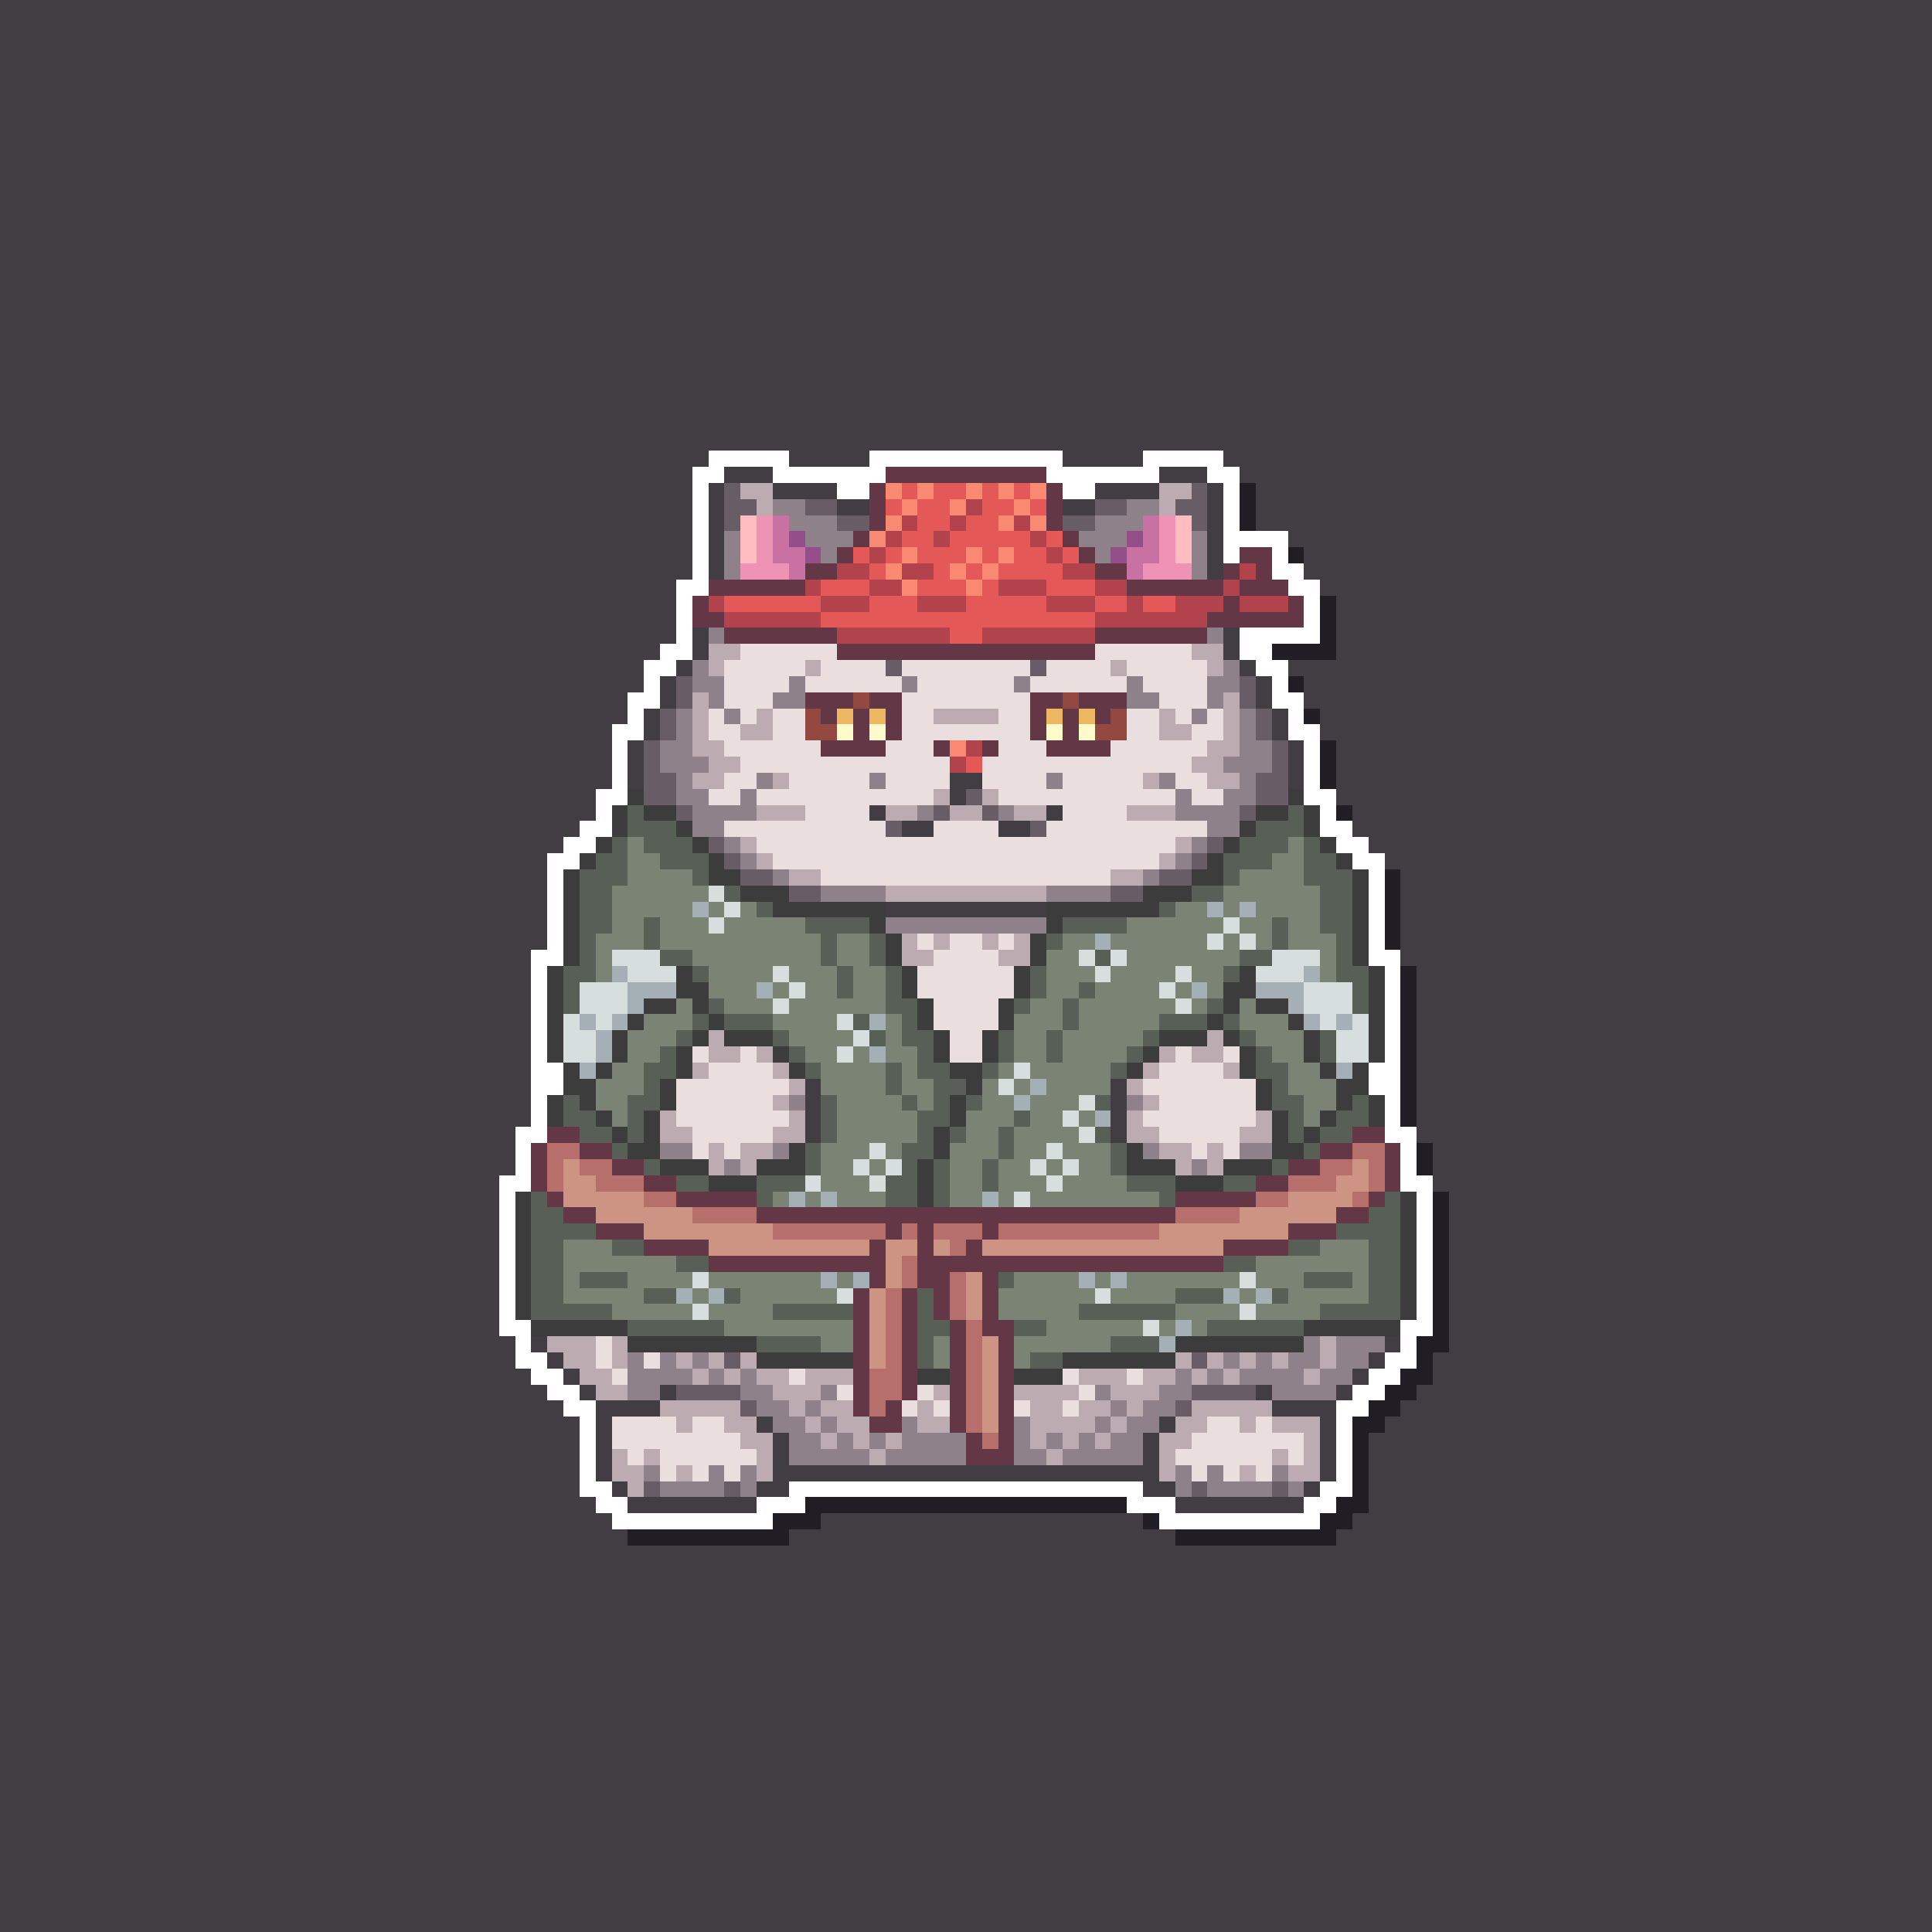 <svg xmlns="http://www.w3.org/2000/svg" shape-rendering="crispEdges" viewBox="0 -0.5 120 120" style="width:100%;height:100%;transform:translate3d(0,0,0);content-visibility:visible">
  <rect x="0" y="-0.5" width="120" height="120" fill="#333333" stroke="none"/>
  <path stroke="#413d42" d="M0,0 h120 M0,1 h120 M0,2 h120 M0,3 h120 M0,4 h120 M0,5 h120 
    M0,6 h120 M0,7 h120 M0,8 h120 M0,9 h120 M0,10 h120 M0,11 h120 M0,12 h120 M0,13 h120 
    M0,14 h120 M0,15 h120 M0,16 h120 M0,17 h120 M0,18 h120 M0,19 h120 M0,20 h120 
    M0,21 h120 M0,22 h120 M0,23 h120 M0,24 h120 M0,25 h120 M0,26 h120 M0,27 h120 
    M0,28 h44 M49,28 h5 M66,28 h5 M76,28 h44 M0,29 h43 M45,29 h3 M72,29 h3 M77,29 h43 
    M0,30 h43 M44,30 h1 M48,30 h4 M68,30 h4 M75,30 h1 M78,30 h42 M0,31 h43 M44,31 h1 
    M52,31 h2 M66,31 h2 M75,31 h1 M78,31 h42 M0,32 h43 M44,32 h1 M75,32 h1 M78,32 h42 
    M0,33 h43 M44,33 h1 M75,33 h1 M80,33 h40 M0,34 h43 M44,34 h1 M75,34 h1 M81,34 h39 
    M0,35 h43 M44,35 h1 M75,35 h1 M81,35 h39 M0,36 h42 M82,36 h38 M0,37 h42 M83,37 h37 
    M0,38 h42 M83,38 h37 M0,39 h42 M43,39 h1 M76,39 h1 M83,39 h37 M0,40 h41 M43,40 h1 
    M76,40 h1 M83,40 h37 M0,41 h40 M42,41 h1 M77,41 h1 M80,41 h40 M0,42 h40 M41,42 h1 
    M78,42 h1 M81,42 h39 M0,43 h39 M41,43 h1 M78,43 h1 M81,43 h39 M0,44 h39 M40,44 h1 
    M79,44 h1 M82,44 h38 M0,45 h38 M40,45 h1 M79,45 h1 M82,45 h38 M0,46 h38 M39,46 h1 
    M80,46 h1 M83,46 h37 M0,47 h38 M39,47 h1 M80,47 h1 M83,47 h37 M0,48 h38 M39,48 h1 
    M59,48 h2 M80,48 h1 M83,48 h37 M0,49 h37 M59,49 h1 M83,49 h37 M0,50 h37 M54,50 h1 
    M65,50 h1 M84,50 h36 M0,51 h36 M56,51 h2 M62,51 h2 M84,51 h36 M0,52 h35 M85,52 h35 
    M0,53 h34 M86,53 h34 M0,54 h34 M87,54 h33 M0,55 h34 M87,55 h33 M0,56 h34 M55,56 h10 
    M87,56 h33 M0,57 h34 M87,57 h33 M0,58 h34 M87,58 h33 M0,59 h33 M87,59 h33 M0,60 h33 
    M88,60 h32 M0,61 h33 M88,61 h32 M0,62 h33 M88,62 h32 M0,63 h33 M88,63 h32 M0,64 h33 
    M88,64 h32 M0,65 h33 M88,65 h32 M0,66 h33 M88,66 h32 M0,67 h33 M50,67 h1 M69,67 h1 
    M88,67 h32 M0,68 h33 M50,68 h1 M69,68 h1 M88,68 h32 M0,69 h33 M50,69 h1 M69,69 h1 
    M88,69 h32 M0,70 h32 M50,70 h1 M69,70 h1 M88,70 h32 M0,71 h32 M89,71 h31 M0,72 h32 
    M89,72 h31 M0,73 h31 M89,73 h31 M0,74 h31 M90,74 h30 M0,75 h31 M90,75 h30 M0,76 h31 
    M90,76 h30 M0,77 h31 M90,77 h30 M0,78 h31 M90,78 h30 M0,79 h31 M90,79 h30 M0,80 h31 
    M90,80 h30 M0,81 h31 M90,81 h30 M0,82 h31 M90,82 h30 M0,83 h32 M33,83 h1 M86,83 h1 
    M90,83 h30 M0,84 h32 M34,84 h1 M85,84 h1 M89,84 h31 M0,85 h33 M35,85 h1 M84,85 h1 
    M89,85 h31 M0,86 h34 M36,86 h1 M41,86 h1 M78,86 h1 M83,86 h1 M88,86 h32 M0,87 h35 
    M37,87 h4 M79,87 h4 M87,87 h33 M0,88 h36 M37,88 h1 M47,88 h1 M72,88 h1 M82,88 h1 
    M86,88 h34 M0,89 h36 M37,89 h1 M48,89 h1 M71,89 h1 M82,89 h1 M85,89 h35 M0,90 h36 
    M37,90 h1 M48,90 h1 M71,90 h1 M82,90 h1 M85,90 h35 M0,91 h36 M37,91 h1 M48,91 h24 
    M82,91 h1 M85,91 h35 M0,92 h36 M38,92 h1 M47,92 h2 M71,92 h2 M81,92 h1 M85,92 h35 
    M0,93 h37 M39,93 h8 M73,93 h8 M85,93 h35 M0,94 h38 M51,94 h20 M84,94 h36 M0,95 h39 
    M49,95 h24 M83,95 h37 M0,96 h120 M0,97 h120 M0,98 h120 M0,99 h120 M0,100 h120 
    M0,101 h120 M0,102 h120 M0,103 h120 M0,104 h120 M0,105 h120 M0,106 h120 M0,107 h120 
    M0,108 h120 M0,109 h120 M0,110 h120 M0,111 h120 M0,112 h120 M0,113 h120 M0,114 h120 
    M0,115 h120 M0,116 h120 M0,117 h120 M0,118 h120 M0,119 h120"/>
  <path stroke="#ffffff" d="M44,28 h5 M54,28 h12 M71,28 h5 M43,29 h2 M48,29 h7 
    M65,29 h7 M75,29 h2 M43,30 h1 M52,30 h2 M66,30 h2 M76,30 h1 M43,31 h1 M76,31 h1 
    M43,32 h1 M76,32 h1 M43,33 h1 M76,33 h4 M43,34 h1 M76,34 h1 M79,34 h1 M43,35 h1 
    M79,35 h2 M42,36 h2 M80,36 h2 M42,37 h1 M81,37 h1 M42,38 h1 M81,38 h1 M42,39 h1 
    M77,39 h5 M41,40 h2 M77,40 h2 M40,41 h2 M78,41 h2 M40,42 h1 M79,42 h1 M39,43 h2 
    M79,43 h2 M39,44 h1 M80,44 h1 M38,45 h2 M80,45 h2 M38,46 h1 M81,46 h1 M38,47 h1 
    M81,47 h1 M38,48 h1 M81,48 h1 M37,49 h2 M81,49 h2 M37,50 h1 M82,50 h1 M36,51 h2 
    M82,51 h2 M35,52 h2 M83,52 h2 M34,53 h2 M84,53 h2 M34,54 h1 M85,54 h1 M34,55 h1 
    M85,55 h1 M34,56 h1 M85,56 h1 M34,57 h1 M85,57 h1 M34,58 h1 M85,58 h1 M33,59 h2 
    M85,59 h2 M33,60 h1 M86,60 h1 M33,61 h1 M86,61 h1 M33,62 h1 M86,62 h1 M33,63 h1 
    M86,63 h1 M33,64 h1 M86,64 h1 M33,65 h1 M86,65 h1 M33,66 h2 M85,66 h2 M33,67 h2 
    M85,67 h2 M33,68 h1 M86,68 h1 M33,69 h1 M86,69 h1 M32,70 h2 M86,70 h2 M32,71 h1 
    M87,71 h1 M32,72 h1 M87,72 h1 M31,73 h2 M87,73 h2 M31,74 h1 M88,74 h1 M31,75 h1 
    M88,75 h1 M31,76 h1 M88,76 h1 M31,77 h1 M88,77 h1 M31,78 h1 M88,78 h1 M31,79 h1 
    M88,79 h1 M31,80 h1 M88,80 h1 M31,81 h1 M88,81 h1 M31,82 h2 M87,82 h2 M32,83 h1 
    M87,83 h1 M32,84 h2 M86,84 h2 M33,85 h2 M85,85 h2 M34,86 h2 M84,86 h2 M35,87 h2 
    M83,87 h2 M36,88 h1 M83,88 h1 M36,89 h1 M83,89 h1 M36,90 h1 M83,90 h1 M36,91 h1 
    M83,91 h1 M36,92 h2 M49,92 h22 M82,92 h2 M37,93 h2 M47,93 h3 M70,93 h3 M81,93 h2 
    M38,94 h10 M72,94 h10"/>
  <path stroke="#643747" d="M55,29 h10 M54,30 h1 M65,30 h1 M54,31 h1 M65,31 h1 
    M54,32 h1 M65,32 h1 M53,33 h1 M66,33 h1 M52,34 h1 M67,34 h1 M77,34 h2 M50,35 h2 
    M68,35 h2 M76,35 h1 M78,35 h1 M44,36 h6 M70,36 h6 M77,36 h3 M43,37 h1 M76,37 h1 
    M80,37 h1 M43,38 h2 M75,38 h6 M45,39 h7 M68,39 h7 M52,40 h16 M50,43 h3 M54,43 h2 
    M64,43 h2 M67,43 h3 M51,44 h1 M53,44 h1 M55,44 h1 M64,44 h1 M66,44 h1 M68,44 h1 
    M53,45 h1 M55,45 h1 M64,45 h1 M66,45 h1 M51,46 h4 M58,46 h1 M61,46 h1 M65,46 h4 
    M34,70 h2 M84,70 h2 M33,71 h1 M36,71 h2 M82,71 h2 M86,71 h1 M33,72 h1 M38,72 h2 
    M80,72 h2 M86,72 h1 M33,73 h1 M40,73 h2 M78,73 h2 M86,73 h1 M34,74 h1 M42,74 h5 
    M73,74 h5 M85,74 h1 M35,75 h2 M47,75 h26 M83,75 h2 M37,76 h3 M55,76 h1 M57,76 h1 
    M61,76 h1 M80,76 h3 M40,77 h4 M54,77 h1 M57,77 h1 M60,77 h1 M76,77 h4 M44,78 h11 
    M57,78 h19 M54,79 h1 M57,79 h2 M61,79 h1 M53,80 h1 M56,80 h1 M58,80 h1 M61,80 h1 
    M53,81 h1 M56,81 h1 M58,81 h1 M61,81 h1 M53,82 h1 M56,82 h1 M59,82 h1 M61,82 h2 
    M53,83 h1 M56,83 h1 M59,83 h1 M62,83 h1 M53,84 h1 M56,84 h1 M59,84 h1 M62,84 h1 
    M53,85 h1 M56,85 h1 M59,85 h1 M62,85 h1 M53,86 h1 M56,86 h1 M59,86 h1 M62,86 h1 
    M53,87 h1 M55,87 h1 M59,87 h1 M62,87 h1 M54,88 h2 M59,88 h1 M62,88 h1 M60,89 h1 
    M62,89 h1 M60,90 h3"/>
  <path stroke="#685d66" d="M45,30 h1 M74,30 h1 M45,31 h2 M50,31 h2 M68,31 h2 M73,31 h2 
    M45,32 h1 M52,32 h2 M66,32 h2 M74,32 h1 M55,41 h1 M64,41 h1 M42,42 h1 M77,42 h1 
    M42,43 h1 M77,43 h1 M41,44 h1 M78,44 h1 M41,45 h1 M78,45 h1 M40,46 h1 M79,46 h1 
    M40,47 h1 M79,47 h1 M40,48 h2 M78,48 h2 M40,49 h2 M60,49 h1 M78,49 h2 M42,50 h1 
    M58,50 h1 M61,50 h1 M77,50 h1 M55,51 h1 M64,51 h1 M44,52 h1 M75,52 h1 M45,53 h1 
    M74,53 h1 M46,54 h2 M72,54 h2 M49,55 h2 M69,55 h2 M45,84 h1 M74,84 h1 M42,86 h4 
    M74,86 h4 M46,87 h1 M73,87 h1 M40,92 h1 M45,92 h1 M74,92 h1 M79,92 h1"/>
  <path stroke="#bcacb1" d="M46,30 h2 M72,30 h2 M47,31 h1 M72,31 h1 M44,40 h2 M74,40 h2 
    M44,41 h1 M50,41 h1 M69,41 h1 M75,41 h1 M43,43 h1 M76,43 h1 M43,44 h1 M47,44 h1 
    M58,44 h4 M72,44 h1 M76,44 h1 M43,45 h1 M46,45 h2 M72,45 h2 M76,45 h1 M43,46 h2 
    M75,46 h2 M44,47 h2 M74,47 h2 M43,48 h2 M48,48 h1 M71,48 h1 M75,48 h2 M58,49 h1 
    M61,49 h1 M47,50 h3 M55,50 h2 M59,50 h2 M63,50 h2 M70,50 h3 M46,52 h1 M73,52 h1 
    M47,53 h1 M72,53 h1 M49,54 h2 M69,54 h2 M55,55 h10 M56,58 h1 M58,58 h1 M61,58 h1 
    M63,58 h1 M56,59 h2 M62,59 h2 M44,64 h1 M75,64 h1 M44,65 h2 M47,65 h1 M72,65 h1 
    M74,65 h2 M43,66 h1 M48,66 h1 M71,66 h1 M76,66 h1 M49,67 h1 M70,67 h1 M48,68 h1 
    M71,68 h1 M41,69 h1 M49,69 h1 M70,69 h1 M78,69 h1 M41,70 h2 M48,70 h2 M70,70 h2 
    M77,70 h2 M44,71 h1 M46,71 h2 M72,71 h2 M75,71 h1 M44,72 h1 M46,72 h1 M73,72 h1 
    M75,72 h1 M34,83 h3 M38,83 h1 M82,83 h1 M35,84 h2 M38,84 h1 M42,84 h1 M44,84 h1 
    M46,84 h1 M73,84 h1 M75,84 h1 M77,84 h1 M79,84 h1 M82,84 h1 M36,85 h2 M43,85 h1 
    M45,85 h1 M47,85 h2 M50,85 h3 M67,85 h3 M71,85 h2 M74,85 h1 M76,85 h1 M81,85 h1 
    M37,86 h2 M48,86 h3 M58,86 h1 M63,86 h4 M69,86 h3 M41,87 h5 M49,87 h1 M51,87 h2 
    M57,87 h1 M64,87 h2 M67,87 h2 M70,87 h1 M74,87 h5 M42,88 h1 M45,88 h2 M50,88 h1 
    M52,88 h2 M57,88 h2 M64,88 h4 M69,88 h1 M73,88 h2 M77,88 h1 M79,88 h3 M46,89 h2 
    M51,89 h1 M53,89 h1 M55,89 h1 M64,89 h1 M66,89 h1 M68,89 h1 M72,89 h2 M81,89 h1 
    M38,90 h1 M40,90 h1 M47,90 h1 M54,90 h1 M65,90 h1 M72,90 h1 M79,90 h1 M81,90 h1 
    M38,91 h2 M42,91 h1 M47,91 h1 M72,91 h1 M77,91 h1 M80,91 h2 M39,92 h1"/>
  <path stroke="#fa8971" d="M55,30 h1 M57,30 h1 M60,30 h1 M62,30 h1 M64,30 h1 M56,31 h1 
    M59,31 h1 M63,31 h1 M55,32 h1 M62,32 h1 M64,32 h1 M54,33 h1 M56,34 h1 M60,34 h1 
    M62,34 h1 M55,35 h1 M59,35 h1 M61,35 h1 M56,36 h1 M60,36 h1 M59,46 h1"/>
  <path stroke="#e55858" d="M56,30 h1 M58,30 h2 M61,30 h1 M63,30 h1 M55,31 h1 M57,31 h2 
    M61,31 h2 M64,31 h1 M57,32 h2 M60,32 h2 M56,33 h2 M59,33 h5 M65,33 h1 M53,34 h1 
    M55,34 h1 M57,34 h3 M61,34 h1 M63,34 h2 M66,34 h1 M54,35 h1 M58,35 h1 M60,35 h1 
    M62,35 h4 M51,36 h3 M57,36 h3 M61,36 h1 M65,36 h3 M45,37 h6 M54,37 h3 M60,37 h5 
    M68,37 h2 M71,37 h2 M51,38 h17 M59,39 h2 M60,47 h1"/>
  <path stroke="#211d25" d="M77,30 h1 M77,31 h1 M77,32 h1 M80,34 h1 M82,37 h1 M82,38 h1 
    M82,39 h1 M79,40 h4 M80,42 h1 M81,44 h1 M82,46 h1 M82,47 h1 M82,48 h1 M83,50 h1 
    M86,54 h1 M86,55 h1 M86,56 h1 M86,57 h1 M86,58 h1 M87,60 h1 M87,61 h1 M87,62 h1 
    M87,63 h1 M87,64 h1 M87,65 h1 M87,66 h1 M87,67 h1 M87,68 h1 M87,69 h1 M88,71 h1 
    M88,72 h1 M89,74 h1 M89,75 h1 M89,76 h1 M89,77 h1 M89,78 h1 M89,79 h1 M89,80 h1 
    M89,81 h1 M89,82 h1 M88,83 h2 M88,84 h1 M87,85 h2 M86,86 h2 M85,87 h2 M84,88 h2 
    M84,89 h1 M84,90 h1 M84,91 h1 M84,92 h1 M50,93 h20 M83,93 h2 M48,94 h3 M71,94 h1 
    M82,94 h2 M39,95 h10 M73,95 h10"/>
  <path stroke="#8f8189" d="M48,31 h2 M70,31 h2 M49,32 h3 M68,32 h3 M45,33 h1 M50,33 h3 
    M67,33 h3 M74,33 h1 M45,34 h1 M51,34 h1 M68,34 h1 M74,34 h1 M45,35 h1 M74,35 h1 
    M44,39 h1 M75,39 h1 M43,41 h1 M76,41 h1 M43,42 h2 M49,42 h1 M56,42 h1 M63,42 h1 
    M70,42 h1 M75,42 h2 M44,43 h1 M48,43 h2 M70,43 h2 M75,43 h1 M42,44 h1 M45,44 h1 
    M74,44 h1 M77,44 h1 M42,45 h1 M77,45 h1 M41,46 h2 M77,46 h2 M41,47 h3 M76,47 h3 
    M42,48 h1 M47,48 h1 M54,48 h1 M65,48 h1 M72,48 h1 M77,48 h1 M42,49 h2 M46,49 h1 
    M73,49 h1 M76,49 h2 M43,50 h4 M57,50 h1 M62,50 h1 M73,50 h4 M43,51 h2 M75,51 h2 
    M45,52 h1 M74,52 h1 M46,53 h1 M73,53 h1 M48,54 h1 M71,54 h1 M51,55 h4 M65,55 h4 
    M55,57 h10 M49,68 h1 M70,68 h1 M41,71 h2 M48,71 h1 M71,71 h1 M77,71 h2 M45,72 h1 
    M74,72 h1 M81,83 h1 M83,83 h3 M39,84 h1 M41,84 h1 M43,84 h1 M76,84 h1 M78,84 h1 
    M80,84 h2 M83,84 h2 M39,85 h4 M44,85 h1 M46,85 h1 M73,85 h1 M75,85 h1 M77,85 h4 
    M82,85 h2 M39,86 h2 M46,86 h2 M51,86 h1 M68,86 h1 M72,86 h2 M79,86 h4 M47,87 h2 
    M50,87 h1 M69,87 h1 M71,87 h2 M48,88 h2 M51,88 h1 M56,88 h1 M63,88 h1 M68,88 h1 
    M70,88 h2 M49,89 h2 M52,89 h1 M54,89 h1 M56,89 h4 M63,89 h1 M65,89 h1 M67,89 h1 
    M69,89 h2 M49,90 h5 M55,90 h5 M63,90 h2 M66,90 h5 M40,91 h1 M44,91 h1 M46,91 h1 
    M73,91 h1 M75,91 h1 M79,91 h1 M41,92 h4 M46,92 h1 M73,92 h1 M75,92 h4 M80,92 h1"/>
  <path stroke="#b2434d" d="M60,31 h1 M56,32 h1 M59,32 h1 M63,32 h1 M55,33 h1 M58,33 h1 
    M64,33 h1 M54,34 h1 M65,34 h1 M52,35 h2 M56,35 h2 M66,35 h2 M77,35 h1 M50,36 h1 
    M54,36 h2 M62,36 h3 M68,36 h2 M76,36 h1 M44,37 h1 M51,37 h3 M57,37 h3 M65,37 h3 
    M70,37 h1 M73,37 h3 M77,37 h3 M45,38 h6 M68,38 h7 M52,39 h7 M61,39 h7 M60,46 h1 
    M59,47 h1"/>
  <path stroke="#ffbdc1" d="M46,32 h1 M73,32 h1 M46,33 h1 M73,33 h1 M46,34 h1 M73,34 h1"/>
  <path stroke="#ef93b5" d="M47,32 h1 M72,32 h1 M47,33 h1 M72,33 h1 M47,34 h1 M72,34 h1 
    M46,35 h3 M71,35 h3"/>
  <path stroke="#c971a2" d="M48,32 h1 M71,32 h1 M48,33 h1 M71,33 h1 M48,34 h2 M70,34 h2 
    M49,35 h1 M70,35 h1"/>
  <path stroke="#944e89" d="M49,33 h1 M70,33 h1 M50,34 h1 M69,34 h1"/>
  <path stroke="#eadedf" d="M46,40 h6 M68,40 h6 M45,41 h5 M51,41 h4 M56,41 h8 M65,41 h4 
    M70,41 h5 M45,42 h4 M50,42 h6 M57,42 h6 M64,42 h6 M71,42 h4 M45,43 h3 M56,43 h8 
    M72,43 h3 M44,44 h1 M46,44 h1 M48,44 h2 M56,44 h2 M62,44 h2 M70,44 h2 M73,44 h1 
    M75,44 h1 M44,45 h2 M48,45 h2 M56,45 h8 M70,45 h2 M74,45 h2 M45,46 h6 M55,46 h3 
    M62,46 h3 M69,46 h6 M46,47 h13 M61,47 h13 M45,48 h2 M49,48 h5 M55,48 h4 M61,48 h4 
    M66,48 h5 M73,48 h2 M44,49 h2 M47,49 h11 M62,49 h11 M74,49 h2 M50,50 h4 M66,50 h4 
    M45,51 h10 M58,51 h4 M65,51 h10 M47,52 h26 M48,53 h24 M51,54 h18 M57,58 h1 
    M59,58 h2 M62,58 h1 M58,59 h4 M57,60 h6 M57,61 h6 M58,62 h4 M58,63 h4 M59,64 h2 
    M43,65 h1 M46,65 h1 M59,65 h2 M73,65 h1 M76,65 h1 M44,66 h4 M72,66 h4 M42,67 h7 
    M71,67 h7 M42,68 h6 M72,68 h6 M42,69 h7 M71,69 h7 M43,70 h5 M72,70 h5 M43,71 h1 
    M45,71 h1 M74,71 h1 M76,71 h1 M37,83 h1 M37,84 h1 M40,84 h1 M38,85 h1 M49,85 h1 
    M66,85 h1 M70,85 h1 M52,86 h1 M57,86 h1 M67,86 h1 M56,87 h1 M58,87 h1 M63,87 h1 
    M66,87 h1 M38,88 h4 M43,88 h2 M75,88 h2 M78,88 h1 M38,89 h8 M74,89 h7 M39,90 h1 
    M41,90 h6 M73,90 h6 M80,90 h1 M41,91 h1 M43,91 h1 M45,91 h1 M74,91 h1 M76,91 h1 
    M78,91 h1"/>
  <path stroke="#944940" d="M53,43 h1 M66,43 h1 M50,44 h1 M69,44 h1 M50,45 h2 M68,45 h2"/>
  <path stroke="#edb762" d="M52,44 h1 M54,44 h1 M65,44 h1 M67,44 h1"/>
  <path stroke="#fcfbc9" d="M52,45 h1 M54,45 h1 M65,45 h1 M67,45 h1"/>
  <path stroke="#3c3c3c" d="M39,49 h1 M80,49 h1 M38,50 h1 M40,50 h2 M78,50 h2 M81,50 h1 
    M38,51 h1 M42,51 h1 M77,51 h1 M81,51 h1 M37,52 h1 M43,52 h1 M76,52 h1 M82,52 h1 
    M36,53 h1 M44,53 h1 M75,53 h1 M83,53 h1 M35,54 h1 M44,54 h2 M74,54 h2 M84,54 h1 
    M35,55 h1 M46,55 h3 M71,55 h3 M84,55 h1 M35,56 h1 M48,56 h7 M65,56 h7 M84,56 h1 
    M35,57 h1 M54,57 h1 M65,57 h1 M84,57 h1 M35,58 h1 M55,58 h1 M64,58 h1 M84,58 h1 
    M35,59 h1 M55,59 h1 M64,59 h1 M84,59 h1 M34,60 h1 M42,60 h1 M56,60 h1 M63,60 h1 
    M77,60 h1 M85,60 h1 M34,61 h1 M42,61 h2 M56,61 h1 M63,61 h1 M76,61 h2 M85,61 h1 
    M34,62 h1 M40,62 h2 M43,62 h1 M57,62 h1 M62,62 h1 M76,62 h1 M78,62 h2 M85,62 h1 
    M34,63 h1 M39,63 h1 M44,63 h1 M57,63 h1 M62,63 h1 M75,63 h1 M80,63 h1 M85,63 h1 
    M34,64 h1 M38,64 h1 M43,64 h1 M45,64 h3 M58,64 h1 M61,64 h1 M72,64 h3 M76,64 h1 
    M81,64 h1 M85,64 h1 M34,65 h1 M38,65 h1 M42,65 h1 M48,65 h1 M58,65 h1 M61,65 h1 
    M71,65 h1 M77,65 h1 M81,65 h1 M85,65 h1 M35,66 h1 M37,66 h1 M42,66 h1 M49,66 h1 
    M59,66 h2 M70,66 h1 M77,66 h1 M82,66 h1 M84,66 h1 M35,67 h2 M41,67 h1 M60,67 h1 
    M78,67 h1 M83,67 h2 M34,68 h1 M36,68 h1 M41,68 h1 M59,68 h1 M78,68 h1 M83,68 h1 
    M85,68 h1 M34,69 h1 M37,69 h1 M40,69 h1 M59,69 h1 M79,69 h1 M82,69 h1 M85,69 h1 
    M38,70 h1 M40,70 h1 M58,70 h1 M79,70 h1 M81,70 h1 M39,71 h2 M49,71 h1 M58,71 h1 
    M70,71 h1 M79,71 h2 M41,72 h3 M47,72 h3 M57,72 h1 M70,72 h3 M76,72 h3 M44,73 h3 
    M57,73 h1 M73,73 h3 M32,74 h1 M57,74 h1 M87,74 h1 M32,75 h1 M87,75 h1 M32,76 h1 
    M87,76 h1 M32,77 h1 M87,77 h1 M32,78 h1 M87,78 h1 M32,79 h1 M87,79 h1 M32,80 h1 
    M87,80 h1 M32,81 h1 M87,81 h1 M33,82 h6 M81,82 h6 M39,83 h8 M73,83 h8 M47,84 h6 
    M66,84 h7 M57,85 h2 M63,85 h3"/>
  <path stroke="#585f57" d="M39,50 h1 M80,50 h1 M39,51 h3 M78,51 h3 M38,52 h1 M40,52 h3 
    M77,52 h3 M81,52 h1 M37,53 h2 M41,53 h3 M76,53 h3 M81,53 h2 M36,54 h3 M43,54 h1 
    M76,54 h1 M81,54 h3 M36,55 h2 M45,55 h1 M74,55 h2 M82,55 h2 M36,56 h2 M47,56 h1 
    M72,56 h1 M82,56 h2 M36,57 h2 M40,57 h1 M50,57 h4 M66,57 h4 M79,57 h1 M82,57 h2 
    M36,58 h1 M40,58 h1 M51,58 h1 M54,58 h1 M65,58 h1 M79,58 h1 M83,58 h1 M36,59 h1 
    M41,59 h2 M51,59 h1 M54,59 h1 M68,59 h1 M77,59 h2 M83,59 h1 M35,60 h2 M43,60 h1 
    M52,60 h1 M55,60 h1 M64,60 h1 M76,60 h1 M83,60 h2 M35,61 h1 M52,61 h1 M55,61 h1 
    M64,61 h1 M67,61 h1 M84,61 h1 M35,62 h1 M44,62 h1 M55,62 h2 M63,62 h1 M66,62 h1 
    M75,62 h1 M84,62 h1 M43,63 h1 M45,63 h3 M53,63 h1 M56,63 h1 M66,63 h1 M72,63 h3 
    M76,63 h1 M42,64 h1 M48,64 h1 M54,64 h1 M56,64 h2 M62,64 h1 M65,64 h1 M71,64 h1 
    M77,64 h1 M82,64 h1 M41,65 h1 M49,65 h1 M57,65 h1 M62,65 h1 M65,65 h1 M70,65 h1 
    M78,65 h1 M82,65 h1 M40,66 h2 M50,66 h1 M55,66 h1 M57,66 h2 M61,66 h1 M69,66 h1 
    M78,66 h2 M40,67 h1 M55,67 h1 M58,67 h2 M79,67 h1 M35,68 h1 M39,68 h2 M51,68 h1 
    M56,68 h1 M58,68 h1 M60,68 h1 M68,68 h1 M79,68 h2 M84,68 h1 M35,69 h2 M39,69 h1 
    M51,69 h1 M57,69 h2 M63,69 h1 M80,69 h1 M83,69 h2 M36,70 h2 M39,70 h1 M51,70 h1 
    M57,70 h1 M59,70 h1 M62,70 h1 M68,70 h1 M80,70 h1 M82,70 h2 M38,71 h1 M50,71 h1 
    M56,71 h2 M62,71 h1 M69,71 h1 M81,71 h1 M40,72 h1 M50,72 h1 M56,72 h1 M58,72 h1 
    M61,72 h1 M69,72 h1 M79,72 h1 M42,73 h2 M47,73 h3 M55,73 h2 M58,73 h1 M61,73 h1 
    M70,73 h3 M76,73 h2 M33,74 h1 M47,74 h1 M55,74 h2 M58,74 h1 M72,74 h1 M86,74 h1 
    M33,75 h2 M85,75 h2 M33,76 h4 M83,76 h4 M33,77 h2 M38,77 h2 M80,77 h2 M85,77 h2 
    M33,78 h2 M42,78 h2 M76,78 h2 M85,78 h2 M33,79 h2 M36,79 h3 M62,79 h1 M81,79 h3 
    M85,79 h2 M33,80 h2 M40,80 h2 M45,80 h1 M57,80 h1 M73,80 h3 M79,80 h1 M85,80 h2 
    M33,81 h5 M48,81 h5 M57,81 h1 M67,81 h6 M82,81 h5 M39,82 h6 M57,82 h2 M63,82 h2 
    M75,82 h6 M47,83 h4 M57,83 h1 M69,83 h3 M57,84 h1 M64,84 h2"/>
  <path stroke="#7b8375" d="M39,52 h1 M80,52 h1 M39,53 h2 M79,53 h2 M39,54 h4 M77,54 h4 
    M38,55 h6 M76,55 h6 M38,56 h5 M44,56 h1 M46,56 h1 M73,56 h2 M76,56 h1 M78,56 h4 
    M38,57 h2 M41,57 h3 M45,57 h5 M70,57 h6 M77,57 h2 M80,57 h2 M37,58 h3 M41,58 h10 
    M52,58 h2 M66,58 h2 M69,58 h6 M76,58 h1 M78,58 h1 M80,58 h3 M37,59 h1 M43,59 h8 
    M52,59 h2 M65,59 h2 M70,59 h7 M82,59 h1 M37,60 h1 M44,60 h4 M49,60 h3 M53,60 h2 
    M65,60 h3 M69,60 h4 M74,60 h2 M82,60 h1 M44,61 h3 M48,61 h1 M50,61 h2 M53,61 h2 
    M65,61 h2 M68,61 h4 M73,61 h1 M75,61 h1 M42,62 h1 M45,62 h3 M49,62 h6 M64,62 h2 
    M67,62 h6 M74,62 h1 M77,62 h1 M40,63 h3 M48,63 h4 M55,63 h1 M63,63 h3 M67,63 h5 
    M77,63 h3 M39,64 h3 M49,64 h4 M55,64 h1 M63,64 h2 M66,64 h5 M78,64 h3 M39,65 h2 
    M50,65 h2 M53,65 h1 M55,65 h2 M63,65 h2 M66,65 h4 M79,65 h2 M38,66 h2 M51,66 h4 
    M56,66 h1 M62,66 h1 M64,66 h5 M80,66 h2 M37,67 h3 M51,67 h4 M56,67 h2 M61,67 h1 
    M63,67 h1 M65,67 h4 M80,67 h3 M37,68 h2 M52,68 h4 M57,68 h1 M61,68 h2 M64,68 h3 
    M81,68 h2 M38,69 h1 M52,69 h5 M60,69 h3 M64,69 h2 M67,69 h1 M81,69 h1 M52,70 h5 
    M60,70 h2 M63,70 h4 M51,71 h3 M55,71 h1 M59,71 h3 M63,71 h2 M66,71 h3 M51,72 h2 
    M54,72 h1 M59,72 h2 M62,72 h2 M65,72 h1 M67,72 h2 M51,73 h3 M59,73 h2 M62,73 h3 
    M66,73 h4 M48,74 h1 M50,74 h1 M52,74 h3 M59,74 h2 M62,74 h1 M64,74 h8 M35,77 h3 
    M82,77 h3 M35,78 h7 M78,78 h7 M35,79 h1 M39,79 h4 M44,79 h7 M52,79 h1 M63,79 h4 
    M68,79 h1 M70,79 h7 M78,79 h3 M84,79 h1 M35,80 h5 M43,80 h1 M46,80 h6 M62,80 h6 
    M69,80 h4 M77,80 h1 M80,80 h5 M38,81 h5 M44,81 h4 M62,81 h5 M73,81 h4 M78,81 h4 
    M45,82 h8 M65,82 h6 M72,82 h1 M74,82 h1 M51,83 h2 M58,83 h1 M63,83 h6 M58,84 h1 
    M63,84 h1"/>
  <path stroke="#d6dede" d="M44,55 h1 M45,56 h1 M44,57 h1 M76,57 h1 M75,58 h1 M77,58 h1 
    M38,59 h3 M67,59 h1 M69,59 h1 M79,59 h3 M39,60 h3 M48,60 h1 M68,60 h1 M73,60 h1 
    M78,60 h3 M36,61 h3 M49,61 h1 M72,61 h1 M81,61 h3 M36,62 h3 M48,62 h1 M73,62 h1 
    M81,62 h3 M35,63 h1 M37,63 h1 M52,63 h1 M82,63 h1 M84,63 h1 M35,64 h2 M53,64 h1 
    M83,64 h2 M35,65 h2 M52,65 h1 M83,65 h2 M63,66 h1 M62,67 h1 M67,68 h1 M66,69 h1 
    M67,70 h1 M54,71 h1 M65,71 h1 M53,72 h1 M55,72 h1 M64,72 h1 M66,72 h1 M50,73 h1 
    M54,73 h1 M65,73 h1 M63,74 h1 M43,79 h1 M77,79 h1 M52,80 h1 M68,80 h1 M43,81 h1 
    M77,81 h1 M71,82 h1"/>
  <path stroke="#a5b0b6" d="M43,56 h1 M75,56 h1 M77,56 h1 M68,58 h1 M38,60 h1 M81,60 h1 
    M39,61 h3 M47,61 h1 M74,61 h1 M78,61 h3 M39,62 h1 M80,62 h1 M36,63 h1 M38,63 h1 
    M54,63 h1 M81,63 h1 M83,63 h1 M37,64 h1 M37,65 h1 M54,65 h1 M36,66 h1 M83,66 h1 
    M64,67 h1 M63,68 h1 M68,69 h1 M49,74 h1 M51,74 h1 M61,74 h1 M51,79 h1 M53,79 h1 
    M67,79 h1 M69,79 h1 M42,80 h1 M44,80 h1 M76,80 h1 M78,80 h1 M73,82 h1 M72,83 h1"/>
  <path stroke="#b76f6b" d="M34,71 h2 M84,71 h2 M34,72 h1 M36,72 h2 M82,72 h2 M85,72 h1 
    M34,73 h1 M37,73 h3 M80,73 h3 M85,73 h1 M40,74 h2 M78,74 h2 M84,74 h1 M43,75 h4 
    M73,75 h4 M48,76 h7 M56,76 h1 M58,76 h3 M62,76 h10 M59,77 h1 M56,78 h1 M56,79 h1 
    M59,79 h1 M55,80 h1 M59,80 h1 M55,81 h1 M59,81 h1 M55,82 h1 M60,82 h1 M55,83 h1 
    M60,83 h1 M55,84 h1 M60,84 h1 M54,85 h2 M60,85 h1 M54,86 h2 M60,86 h1 M54,87 h1 
    M60,87 h1 M60,88 h1 M61,89 h1"/>
  <path stroke="#cd9383" d="M35,72 h1 M84,72 h1 M35,73 h2 M83,73 h2 M35,74 h5 M80,74 h4 
    M37,75 h6 M77,75 h6 M40,76 h8 M72,76 h8 M44,77 h10 M55,77 h2 M58,77 h1 M61,77 h15 
    M55,78 h1 M55,79 h1 M60,79 h1 M54,80 h1 M60,80 h1 M54,81 h1 M60,81 h1 M54,82 h1 
    M54,83 h1 M61,83 h1 M54,84 h1 M61,84 h1 M61,85 h1 M61,86 h1 M61,87 h1 M61,88 h1"/>
</svg>
